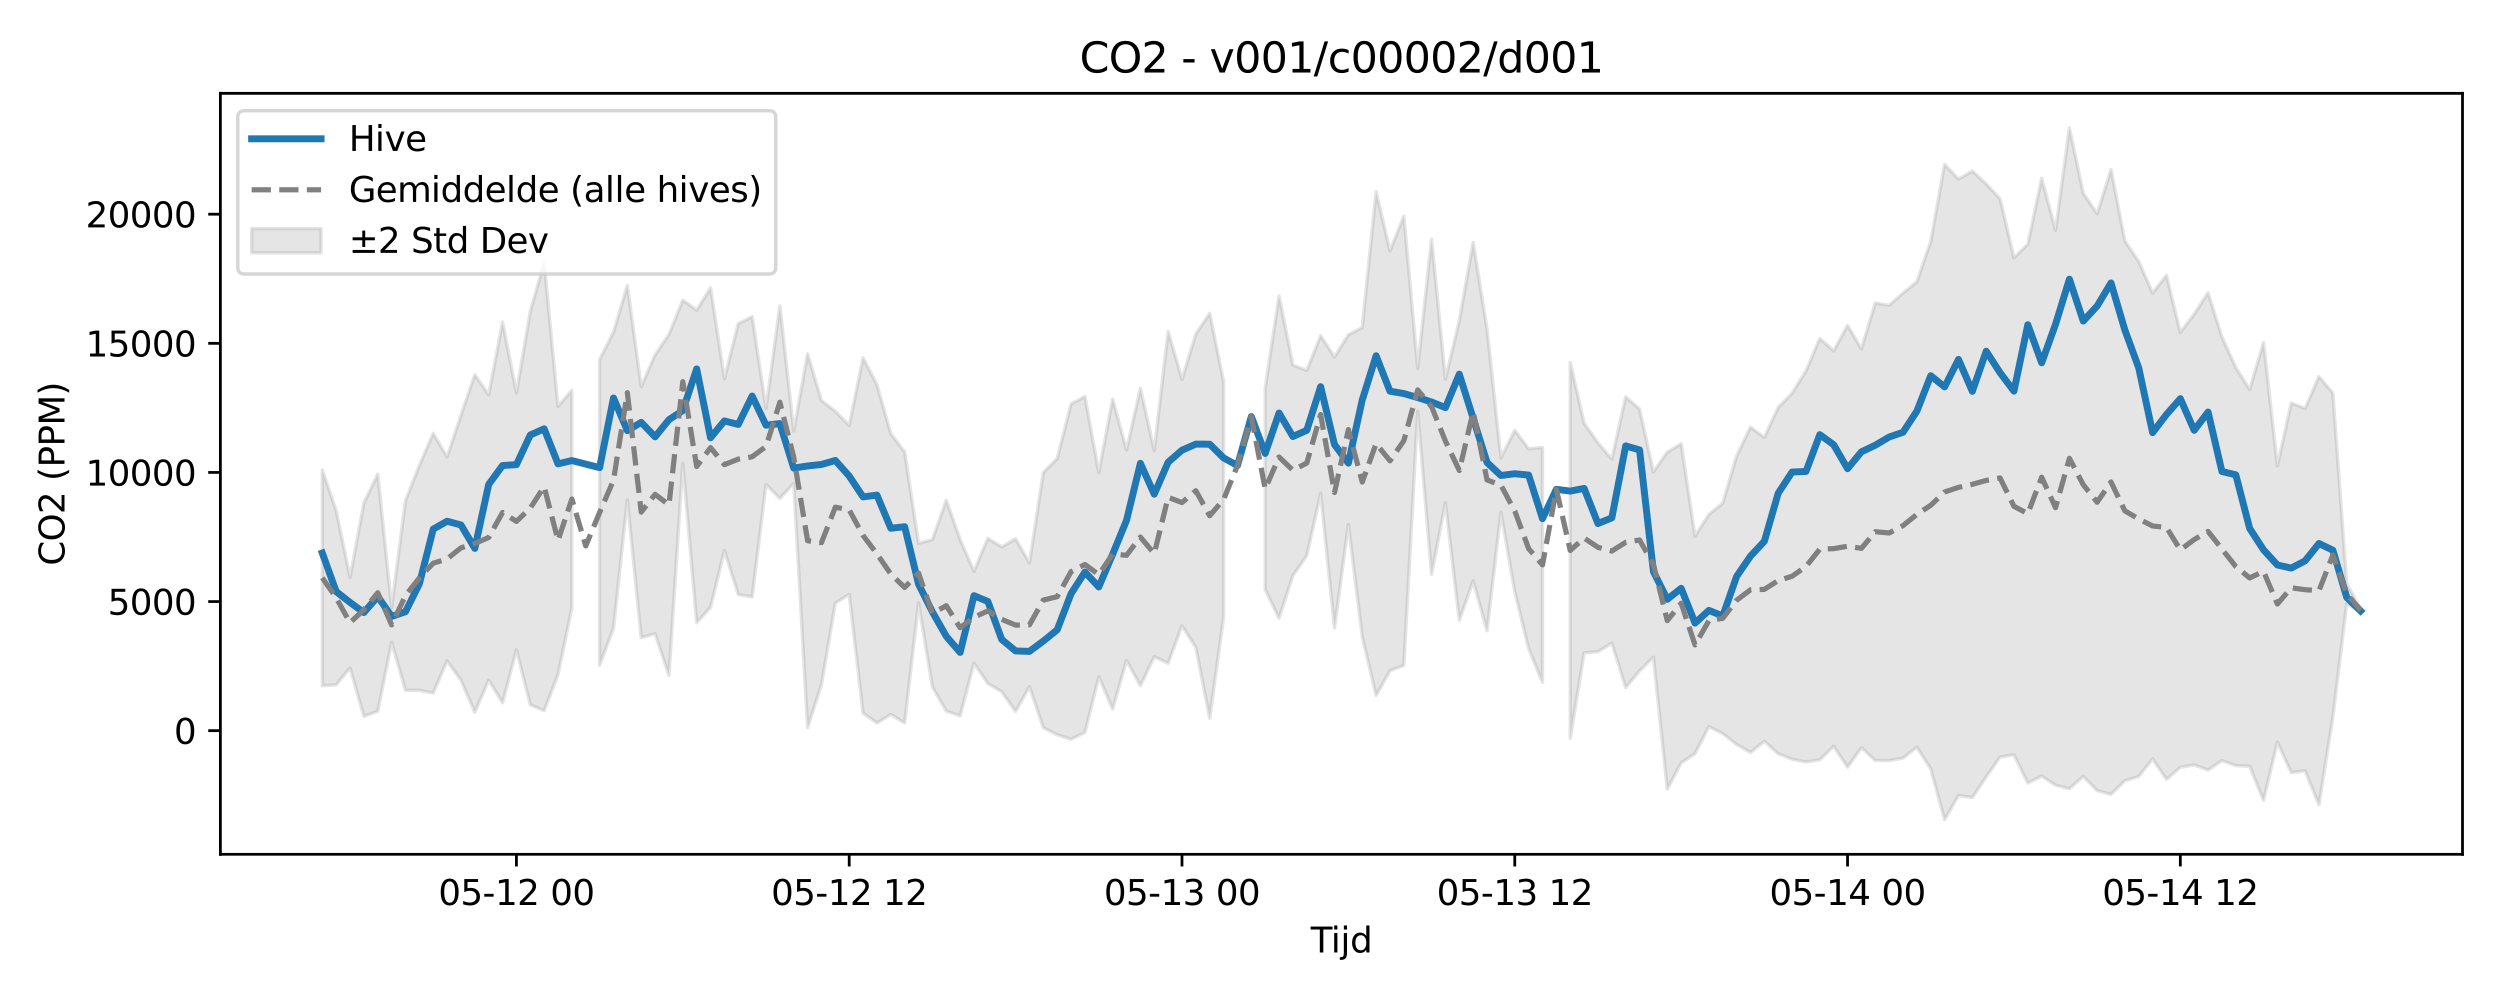 <?xml version="1.0" encoding="utf-8" standalone="no"?>
<!DOCTYPE svg PUBLIC "-//W3C//DTD SVG 1.1//EN"
  "http://www.w3.org/Graphics/SVG/1.1/DTD/svg11.dtd">
<svg xmlns:xlink="http://www.w3.org/1999/xlink" width="720pt" height="288pt" viewBox="0 0 720 288" xmlns="http://www.w3.org/2000/svg" version="1.1">
 <defs>
  <style type="text/css">*{stroke-linejoin: round; stroke-linecap: butt}</style>
 </defs>
 <g id="figure_1">
  <g id="patch_1">
   <path d="M 0 288 
L 720 288 
L 720 0 
L 0 0 
z
" style="fill: #ffffff"/>
  </g>
  <g id="axes_1">
   <g id="patch_2">
    <path d="M 63.47 246.04 
L 709.2 246.04 
L 709.2 26.88 
L 63.47 26.88 
z
" style="fill: #ffffff"/>
   </g>
   <g id="FillBetweenPolyCollection_1">
    <path d="M 92.821 135.331 
L 92.821 197.488 
L 96.815 197.239 
L 100.808 192.369 
L 104.802 206.307 
L 108.795 204.865 
L 112.788 184.966 
L 116.782 198.825 
L 120.775 198.812 
L 124.768 199.604 
L 128.762 190.355 
L 132.755 195.928 
L 136.749 205.163 
L 140.742 195.886 
L 144.735 202.408 
L 148.729 187.176 
L 152.722 202.953 
L 156.715 204.689 
L 160.709 194.249 
L 164.702 175.053 
L 164.702 112.385 
L 164.702 112.385 
L 160.709 117.046 
L 156.715 75.631 
L 152.722 89.705 
L 148.729 113.163 
L 144.735 92.765 
L 140.742 113.697 
L 136.749 107.913 
L 132.755 119.629 
L 128.762 131.598 
L 124.768 124.802 
L 120.775 134.067 
L 116.782 144.178 
L 112.788 174.982 
L 108.795 136.567 
L 104.802 144.871 
L 100.808 166.318 
L 96.815 147.085 
L 92.821 135.331 
z
" clip-path="url(#pf7d76047f3)" style="fill: #808080; fill-opacity: 0.2; stroke: #808080; stroke-opacity: 0.2"/>
    <path d="M 172.689 103.587 
L 172.689 191.597 
L 176.682 180.949 
L 180.676 143.983 
L 184.669 183.636 
L 188.663 182.509 
L 192.656 194.504 
L 196.649 133.408 
L 200.643 179.35 
L 204.636 174.935 
L 208.629 158.577 
L 212.623 171.244 
L 216.616 171.903 
L 220.61 139.53 
L 224.603 143.565 
L 228.596 139.207 
L 232.59 209.553 
L 236.583 197.178 
L 240.577 173.716 
L 244.57 171.153 
L 248.563 205.38 
L 252.557 208.232 
L 256.55 205.759 
L 260.543 208.24 
L 264.537 173.635 
L 268.53 197.842 
L 272.524 204.802 
L 276.517 206.156 
L 280.51 190.996 
L 284.504 196.858 
L 288.497 199.207 
L 292.491 204.896 
L 296.484 197.784 
L 300.477 209.589 
L 304.471 211.627 
L 308.464 212.917 
L 312.457 210.981 
L 316.451 194.869 
L 320.444 204.198 
L 324.438 190.209 
L 328.431 197.51 
L 332.424 189.126 
L 336.418 191.036 
L 340.411 180.204 
L 344.404 186.49 
L 348.398 206.837 
L 352.391 177.82 
L 352.391 109.927 
L 352.391 109.927 
L 348.398 90.245 
L 344.404 96.182 
L 340.411 109.248 
L 336.418 95.427 
L 332.424 129.789 
L 328.431 111.838 
L 324.438 129.656 
L 320.444 114.921 
L 316.451 136.124 
L 312.457 114.187 
L 308.464 116.368 
L 304.471 132.048 
L 300.477 136.055 
L 296.484 162.131 
L 292.491 155.163 
L 288.497 157.53 
L 284.504 155.027 
L 280.51 164.528 
L 276.517 155.414 
L 272.524 144.082 
L 268.53 155.44 
L 264.537 156.465 
L 260.543 130.161 
L 256.55 124.88 
L 252.557 110.797 
L 248.563 103.056 
L 244.57 122.542 
L 240.577 118.422 
L 236.583 115.365 
L 232.59 101.904 
L 228.596 124.103 
L 224.603 88.108 
L 220.61 117.656 
L 216.616 91.202 
L 212.623 93.223 
L 208.629 109.048 
L 204.636 82.902 
L 200.643 89.348 
L 196.649 86.447 
L 192.656 96.32 
L 188.663 102.223 
L 184.669 111.333 
L 180.676 82.209 
L 176.682 95.669 
L 172.689 103.587 
z
" clip-path="url(#pf7d76047f3)" style="fill: #808080; fill-opacity: 0.2; stroke: #808080; stroke-opacity: 0.2"/>
    <path d="M 364.371 111.864 
L 364.371 169.806 
L 368.365 178.027 
L 372.358 165.744 
L 376.352 160.019 
L 380.345 142.09 
L 384.338 180.859 
L 388.332 151.033 
L 392.325 183.332 
L 396.318 200.302 
L 400.312 193.161 
L 404.305 191.623 
L 408.299 118.525 
L 412.292 165.359 
L 416.285 144.841 
L 420.279 178.668 
L 424.272 167.303 
L 428.266 181.635 
L 432.259 147.537 
L 436.252 170.407 
L 440.246 186.733 
L 444.239 196.527 
L 444.239 128.851 
L 444.239 128.851 
L 440.246 129.265 
L 436.252 123.931 
L 432.259 131.878 
L 428.266 94.839 
L 424.272 69.819 
L 420.279 92.356 
L 416.285 109.223 
L 412.292 68.884 
L 408.299 106.072 
L 404.305 62.228 
L 400.312 72.271 
L 396.318 55.215 
L 392.325 94.325 
L 388.332 96.415 
L 384.338 102.827 
L 380.345 96.689 
L 376.352 106.677 
L 372.358 105.142 
L 368.365 85.199 
L 364.371 111.864 
z
" clip-path="url(#pf7d76047f3)" style="fill: #808080; fill-opacity: 0.2; stroke: #808080; stroke-opacity: 0.2"/>
    <path d="M 452.226 104.383 
L 452.226 212.656 
L 456.219 188.049 
L 460.213 187.685 
L 464.206 185.217 
L 468.199 198.044 
L 472.193 193.235 
L 476.186 189.282 
L 480.179 227.266 
L 484.173 219.684 
L 488.166 217.076 
L 492.16 209.292 
L 496.153 211.278 
L 500.146 214.384 
L 504.14 216.736 
L 508.133 213.487 
L 512.127 217.083 
L 516.12 218.66 
L 520.113 219.46 
L 524.107 218.814 
L 528.1 214.939 
L 532.093 220.939 
L 536.087 215.352 
L 540.08 219.013 
L 544.074 219.059 
L 548.067 218.35 
L 552.06 215.161 
L 556.054 221.475 
L 560.047 236.078 
L 564.041 229.133 
L 568.034 229.706 
L 572.027 223.742 
L 576.021 218.043 
L 580.014 217.397 
L 584.007 225.526 
L 588.001 223.517 
L 591.994 226.12 
L 595.988 227.158 
L 599.981 223.594 
L 603.974 227.686 
L 607.968 228.775 
L 611.961 224.861 
L 615.955 223.617 
L 619.948 218.585 
L 623.941 224.457 
L 627.935 220.991 
L 631.928 220.303 
L 635.921 221.78 
L 639.915 219.043 
L 643.908 220.49 
L 647.902 220.674 
L 651.895 230.491 
L 655.888 213.759 
L 659.882 222.508 
L 663.875 222.013 
L 667.868 231.767 
L 671.862 206.526 
L 675.855 173.919 
L 679.849 176.244 
L 679.849 175.298 
L 679.849 175.298 
L 675.855 168.127 
L 671.862 113.193 
L 667.868 108.443 
L 663.875 117.657 
L 659.882 116.056 
L 655.888 134.158 
L 651.895 98.627 
L 647.902 112.207 
L 643.908 105.838 
L 639.915 97.047 
L 635.921 84.327 
L 631.928 90.467 
L 627.935 95.756 
L 623.941 79.31 
L 619.948 84.386 
L 615.955 75.311 
L 611.961 69.4 
L 607.968 48.849 
L 603.974 61.588 
L 599.981 55.64 
L 595.988 36.842 
L 591.994 66.322 
L 588.001 51.34 
L 584.007 70.344 
L 580.014 74.234 
L 576.021 57.268 
L 572.027 52.98 
L 568.034 49.263 
L 564.041 51.594 
L 560.047 47.324 
L 556.054 69.548 
L 552.06 81.141 
L 548.067 84.409 
L 544.074 87.928 
L 540.08 87.264 
L 536.087 100.49 
L 532.093 93.708 
L 528.1 101.071 
L 524.107 97.478 
L 520.113 106.847 
L 516.12 113.264 
L 512.127 117.311 
L 508.133 125.979 
L 504.14 122.998 
L 500.146 131.345 
L 496.153 144.875 
L 492.16 148.188 
L 488.166 154.405 
L 484.173 127.802 
L 480.179 130.206 
L 476.186 135.933 
L 472.193 117.795 
L 468.199 114.318 
L 464.206 132.203 
L 460.213 127.566 
L 456.219 121.874 
L 452.226 104.383 
z
" clip-path="url(#pf7d76047f3)" style="fill: #808080; fill-opacity: 0.2; stroke: #808080; stroke-opacity: 0.2"/>
   </g>
   <g id="matplotlib.axis_1">
    <g id="xtick_1">
     <g id="line2d_1">
      <defs>
       <path id="m8036913f95" d="M 0 0 
L 0 3.5 
" style="stroke: #000000; stroke-width: 0.8"/>
      </defs>
      <g>
       <use xlink:href="#m8036913f95" x="148.729" y="246.04" style="stroke: #000000; stroke-width: 0.8"/>
      </g>
     </g>
     <g id="text_1">
      <!-- 05-12 00 -->
      <g transform="translate(126.248 260.638) scale(0.1 -0.1)">
       <defs>
        <path id="DejaVuSans-30" d="M 2034 4250 
Q 1547 4250 1301 3770 
Q 1056 3291 1056 2328 
Q 1056 1369 1301 889 
Q 1547 409 2034 409 
Q 2525 409 2770 889 
Q 3016 1369 3016 2328 
Q 3016 3291 2770 3770 
Q 2525 4250 2034 4250 
z
M 2034 4750 
Q 2819 4750 3233 4129 
Q 3647 3509 3647 2328 
Q 3647 1150 3233 529 
Q 2819 -91 2034 -91 
Q 1250 -91 836 529 
Q 422 1150 422 2328 
Q 422 3509 836 4129 
Q 1250 4750 2034 4750 
z
" transform="scale(0.016)"/>
        <path id="DejaVuSans-35" d="M 691 4666 
L 3169 4666 
L 3169 4134 
L 1269 4134 
L 1269 2991 
Q 1406 3038 1543 3061 
Q 1681 3084 1819 3084 
Q 2600 3084 3056 2656 
Q 3513 2228 3513 1497 
Q 3513 744 3044 326 
Q 2575 -91 1722 -91 
Q 1428 -91 1123 -41 
Q 819 9 494 109 
L 494 744 
Q 775 591 1075 516 
Q 1375 441 1709 441 
Q 2250 441 2565 725 
Q 2881 1009 2881 1497 
Q 2881 1984 2565 2268 
Q 2250 2553 1709 2553 
Q 1456 2553 1204 2497 
Q 953 2441 691 2322 
L 691 4666 
z
" transform="scale(0.016)"/>
        <path id="DejaVuSans-2d" d="M 313 2009 
L 1997 2009 
L 1997 1497 
L 313 1497 
L 313 2009 
z
" transform="scale(0.016)"/>
        <path id="DejaVuSans-31" d="M 794 531 
L 1825 531 
L 1825 4091 
L 703 3866 
L 703 4441 
L 1819 4666 
L 2450 4666 
L 2450 531 
L 3481 531 
L 3481 0 
L 794 0 
L 794 531 
z
" transform="scale(0.016)"/>
        <path id="DejaVuSans-32" d="M 1228 531 
L 3431 531 
L 3431 0 
L 469 0 
L 469 531 
Q 828 903 1448 1529 
Q 2069 2156 2228 2338 
Q 2531 2678 2651 2914 
Q 2772 3150 2772 3378 
Q 2772 3750 2511 3984 
Q 2250 4219 1831 4219 
Q 1534 4219 1204 4116 
Q 875 4013 500 3803 
L 500 4441 
Q 881 4594 1212 4672 
Q 1544 4750 1819 4750 
Q 2544 4750 2975 4387 
Q 3406 4025 3406 3419 
Q 3406 3131 3298 2873 
Q 3191 2616 2906 2266 
Q 2828 2175 2409 1742 
Q 1991 1309 1228 531 
z
" transform="scale(0.016)"/>
        <path id="DejaVuSans-20" transform="scale(0.016)"/>
       </defs>
       <use xlink:href="#DejaVuSans-30"/>
       <use xlink:href="#DejaVuSans-35" transform="translate(63.623 0)"/>
       <use xlink:href="#DejaVuSans-2d" transform="translate(127.246 0)"/>
       <use xlink:href="#DejaVuSans-31" transform="translate(163.33 0)"/>
       <use xlink:href="#DejaVuSans-32" transform="translate(226.953 0)"/>
       <use xlink:href="#DejaVuSans-20" transform="translate(290.576 0)"/>
       <use xlink:href="#DejaVuSans-30" transform="translate(322.363 0)"/>
       <use xlink:href="#DejaVuSans-30" transform="translate(385.986 0)"/>
      </g>
     </g>
    </g>
    <g id="xtick_2">
     <g id="line2d_2">
      <g>
       <use xlink:href="#m8036913f95" x="244.57" y="246.04" style="stroke: #000000; stroke-width: 0.8"/>
      </g>
     </g>
     <g id="text_2">
      <!-- 05-12 12 -->
      <g transform="translate(222.089 260.638) scale(0.1 -0.1)">
       <use xlink:href="#DejaVuSans-30"/>
       <use xlink:href="#DejaVuSans-35" transform="translate(63.623 0)"/>
       <use xlink:href="#DejaVuSans-2d" transform="translate(127.246 0)"/>
       <use xlink:href="#DejaVuSans-31" transform="translate(163.33 0)"/>
       <use xlink:href="#DejaVuSans-32" transform="translate(226.953 0)"/>
       <use xlink:href="#DejaVuSans-20" transform="translate(290.576 0)"/>
       <use xlink:href="#DejaVuSans-31" transform="translate(322.363 0)"/>
       <use xlink:href="#DejaVuSans-32" transform="translate(385.986 0)"/>
      </g>
     </g>
    </g>
    <g id="xtick_3">
     <g id="line2d_3">
      <g>
       <use xlink:href="#m8036913f95" x="340.411" y="246.04" style="stroke: #000000; stroke-width: 0.8"/>
      </g>
     </g>
     <g id="text_3">
      <!-- 05-13 00 -->
      <g transform="translate(317.931 260.638) scale(0.1 -0.1)">
       <defs>
        <path id="DejaVuSans-33" d="M 2597 2516 
Q 3050 2419 3304 2112 
Q 3559 1806 3559 1356 
Q 3559 666 3084 287 
Q 2609 -91 1734 -91 
Q 1441 -91 1130 -33 
Q 819 25 488 141 
L 488 750 
Q 750 597 1062 519 
Q 1375 441 1716 441 
Q 2309 441 2620 675 
Q 2931 909 2931 1356 
Q 2931 1769 2642 2001 
Q 2353 2234 1838 2234 
L 1294 2234 
L 1294 2753 
L 1863 2753 
Q 2328 2753 2575 2939 
Q 2822 3125 2822 3475 
Q 2822 3834 2567 4026 
Q 2313 4219 1838 4219 
Q 1578 4219 1281 4162 
Q 984 4106 628 3988 
L 628 4550 
Q 988 4650 1302 4700 
Q 1616 4750 1894 4750 
Q 2613 4750 3031 4423 
Q 3450 4097 3450 3541 
Q 3450 3153 3228 2886 
Q 3006 2619 2597 2516 
z
" transform="scale(0.016)"/>
       </defs>
       <use xlink:href="#DejaVuSans-30"/>
       <use xlink:href="#DejaVuSans-35" transform="translate(63.623 0)"/>
       <use xlink:href="#DejaVuSans-2d" transform="translate(127.246 0)"/>
       <use xlink:href="#DejaVuSans-31" transform="translate(163.33 0)"/>
       <use xlink:href="#DejaVuSans-33" transform="translate(226.953 0)"/>
       <use xlink:href="#DejaVuSans-20" transform="translate(290.576 0)"/>
       <use xlink:href="#DejaVuSans-30" transform="translate(322.363 0)"/>
       <use xlink:href="#DejaVuSans-30" transform="translate(385.986 0)"/>
      </g>
     </g>
    </g>
    <g id="xtick_4">
     <g id="line2d_4">
      <g>
       <use xlink:href="#m8036913f95" x="436.252" y="246.04" style="stroke: #000000; stroke-width: 0.8"/>
      </g>
     </g>
     <g id="text_4">
      <!-- 05-13 12 -->
      <g transform="translate(413.772 260.638) scale(0.1 -0.1)">
       <use xlink:href="#DejaVuSans-30"/>
       <use xlink:href="#DejaVuSans-35" transform="translate(63.623 0)"/>
       <use xlink:href="#DejaVuSans-2d" transform="translate(127.246 0)"/>
       <use xlink:href="#DejaVuSans-31" transform="translate(163.33 0)"/>
       <use xlink:href="#DejaVuSans-33" transform="translate(226.953 0)"/>
       <use xlink:href="#DejaVuSans-20" transform="translate(290.576 0)"/>
       <use xlink:href="#DejaVuSans-31" transform="translate(322.363 0)"/>
       <use xlink:href="#DejaVuSans-32" transform="translate(385.986 0)"/>
      </g>
     </g>
    </g>
    <g id="xtick_5">
     <g id="line2d_5">
      <g>
       <use xlink:href="#m8036913f95" x="532.093" y="246.04" style="stroke: #000000; stroke-width: 0.8"/>
      </g>
     </g>
     <g id="text_5">
      <!-- 05-14 00 -->
      <g transform="translate(509.613 260.638) scale(0.1 -0.1)">
       <defs>
        <path id="DejaVuSans-34" d="M 2419 4116 
L 825 1625 
L 2419 1625 
L 2419 4116 
z
M 2253 4666 
L 3047 4666 
L 3047 1625 
L 3713 1625 
L 3713 1100 
L 3047 1100 
L 3047 0 
L 2419 0 
L 2419 1100 
L 313 1100 
L 313 1709 
L 2253 4666 
z
" transform="scale(0.016)"/>
       </defs>
       <use xlink:href="#DejaVuSans-30"/>
       <use xlink:href="#DejaVuSans-35" transform="translate(63.623 0)"/>
       <use xlink:href="#DejaVuSans-2d" transform="translate(127.246 0)"/>
       <use xlink:href="#DejaVuSans-31" transform="translate(163.33 0)"/>
       <use xlink:href="#DejaVuSans-34" transform="translate(226.953 0)"/>
       <use xlink:href="#DejaVuSans-20" transform="translate(290.576 0)"/>
       <use xlink:href="#DejaVuSans-30" transform="translate(322.363 0)"/>
       <use xlink:href="#DejaVuSans-30" transform="translate(385.986 0)"/>
      </g>
     </g>
    </g>
    <g id="xtick_6">
     <g id="line2d_6">
      <g>
       <use xlink:href="#m8036913f95" x="627.935" y="246.04" style="stroke: #000000; stroke-width: 0.8"/>
      </g>
     </g>
     <g id="text_6">
      <!-- 05-14 12 -->
      <g transform="translate(605.454 260.638) scale(0.1 -0.1)">
       <use xlink:href="#DejaVuSans-30"/>
       <use xlink:href="#DejaVuSans-35" transform="translate(63.623 0)"/>
       <use xlink:href="#DejaVuSans-2d" transform="translate(127.246 0)"/>
       <use xlink:href="#DejaVuSans-31" transform="translate(163.33 0)"/>
       <use xlink:href="#DejaVuSans-34" transform="translate(226.953 0)"/>
       <use xlink:href="#DejaVuSans-20" transform="translate(290.576 0)"/>
       <use xlink:href="#DejaVuSans-31" transform="translate(322.363 0)"/>
       <use xlink:href="#DejaVuSans-32" transform="translate(385.986 0)"/>
      </g>
     </g>
    </g>
    <g id="text_7">
     <!-- Tijd -->
     <g transform="translate(377.485 274.317) scale(0.1 -0.1)">
      <defs>
       <path id="DejaVuSans-54" d="M -19 4666 
L 3928 4666 
L 3928 4134 
L 2272 4134 
L 2272 0 
L 1638 0 
L 1638 4134 
L -19 4134 
L -19 4666 
z
" transform="scale(0.016)"/>
       <path id="DejaVuSans-69" d="M 603 3500 
L 1178 3500 
L 1178 0 
L 603 0 
L 603 3500 
z
M 603 4863 
L 1178 4863 
L 1178 4134 
L 603 4134 
L 603 4863 
z
" transform="scale(0.016)"/>
       <path id="DejaVuSans-6a" d="M 603 3500 
L 1178 3500 
L 1178 -63 
Q 1178 -731 923 -1031 
Q 669 -1331 103 -1331 
L -116 -1331 
L -116 -844 
L 38 -844 
Q 366 -844 484 -692 
Q 603 -541 603 -63 
L 603 3500 
z
M 603 4863 
L 1178 4863 
L 1178 4134 
L 603 4134 
L 603 4863 
z
" transform="scale(0.016)"/>
       <path id="DejaVuSans-64" d="M 2906 2969 
L 2906 4863 
L 3481 4863 
L 3481 0 
L 2906 0 
L 2906 525 
Q 2725 213 2448 61 
Q 2172 -91 1784 -91 
Q 1150 -91 751 415 
Q 353 922 353 1747 
Q 353 2572 751 3078 
Q 1150 3584 1784 3584 
Q 2172 3584 2448 3432 
Q 2725 3281 2906 2969 
z
M 947 1747 
Q 947 1113 1208 752 
Q 1469 391 1925 391 
Q 2381 391 2643 752 
Q 2906 1113 2906 1747 
Q 2906 2381 2643 2742 
Q 2381 3103 1925 3103 
Q 1469 3103 1208 2742 
Q 947 2381 947 1747 
z
" transform="scale(0.016)"/>
      </defs>
      <use xlink:href="#DejaVuSans-54"/>
      <use xlink:href="#DejaVuSans-69" transform="translate(57.959 0)"/>
      <use xlink:href="#DejaVuSans-6a" transform="translate(85.742 0)"/>
      <use xlink:href="#DejaVuSans-64" transform="translate(113.525 0)"/>
     </g>
    </g>
   </g>
   <g id="matplotlib.axis_2">
    <g id="ytick_1">
     <g id="line2d_7">
      <defs>
       <path id="m202a5104a7" d="M 0 0 
L -3.5 0 
" style="stroke: #000000; stroke-width: 0.8"/>
      </defs>
      <g>
       <use xlink:href="#m202a5104a7" x="63.47" y="210.438" style="stroke: #000000; stroke-width: 0.8"/>
      </g>
     </g>
     <g id="text_8">
      <!-- 0 -->
      <g transform="translate(50.108 214.237) scale(0.1 -0.1)">
       <use xlink:href="#DejaVuSans-30"/>
      </g>
     </g>
    </g>
    <g id="ytick_2">
     <g id="line2d_8">
      <g>
       <use xlink:href="#m202a5104a7" x="63.47" y="173.25" style="stroke: #000000; stroke-width: 0.8"/>
      </g>
     </g>
     <g id="text_9">
      <!-- 5000 -->
      <g transform="translate(31.02 177.049) scale(0.1 -0.1)">
       <use xlink:href="#DejaVuSans-35"/>
       <use xlink:href="#DejaVuSans-30" transform="translate(63.623 0)"/>
       <use xlink:href="#DejaVuSans-30" transform="translate(127.246 0)"/>
       <use xlink:href="#DejaVuSans-30" transform="translate(190.869 0)"/>
      </g>
     </g>
    </g>
    <g id="ytick_3">
     <g id="line2d_9">
      <g>
       <use xlink:href="#m202a5104a7" x="63.47" y="136.062" style="stroke: #000000; stroke-width: 0.8"/>
      </g>
     </g>
     <g id="text_10">
      <!-- 10000 -->
      <g transform="translate(24.657 139.861) scale(0.1 -0.1)">
       <use xlink:href="#DejaVuSans-31"/>
       <use xlink:href="#DejaVuSans-30" transform="translate(63.623 0)"/>
       <use xlink:href="#DejaVuSans-30" transform="translate(127.246 0)"/>
       <use xlink:href="#DejaVuSans-30" transform="translate(190.869 0)"/>
       <use xlink:href="#DejaVuSans-30" transform="translate(254.492 0)"/>
      </g>
     </g>
    </g>
    <g id="ytick_4">
     <g id="line2d_10">
      <g>
       <use xlink:href="#m202a5104a7" x="63.47" y="98.874" style="stroke: #000000; stroke-width: 0.8"/>
      </g>
     </g>
     <g id="text_11">
      <!-- 15000 -->
      <g transform="translate(24.657 102.673) scale(0.1 -0.1)">
       <use xlink:href="#DejaVuSans-31"/>
       <use xlink:href="#DejaVuSans-35" transform="translate(63.623 0)"/>
       <use xlink:href="#DejaVuSans-30" transform="translate(127.246 0)"/>
       <use xlink:href="#DejaVuSans-30" transform="translate(190.869 0)"/>
       <use xlink:href="#DejaVuSans-30" transform="translate(254.492 0)"/>
      </g>
     </g>
    </g>
    <g id="ytick_5">
     <g id="line2d_11">
      <g>
       <use xlink:href="#m202a5104a7" x="63.47" y="61.686" style="stroke: #000000; stroke-width: 0.8"/>
      </g>
     </g>
     <g id="text_12">
      <!-- 20000 -->
      <g transform="translate(24.657 65.485) scale(0.1 -0.1)">
       <use xlink:href="#DejaVuSans-32"/>
       <use xlink:href="#DejaVuSans-30" transform="translate(63.623 0)"/>
       <use xlink:href="#DejaVuSans-30" transform="translate(127.246 0)"/>
       <use xlink:href="#DejaVuSans-30" transform="translate(190.869 0)"/>
       <use xlink:href="#DejaVuSans-30" transform="translate(254.492 0)"/>
      </g>
     </g>
    </g>
    <g id="text_13">
     <!-- CO2 (PPM) -->
     <g transform="translate(18.578 162.903) rotate(-90) scale(0.1 -0.1)">
      <defs>
       <path id="DejaVuSans-43" d="M 4122 4306 
L 4122 3641 
Q 3803 3938 3442 4084 
Q 3081 4231 2675 4231 
Q 1875 4231 1450 3742 
Q 1025 3253 1025 2328 
Q 1025 1406 1450 917 
Q 1875 428 2675 428 
Q 3081 428 3442 575 
Q 3803 722 4122 1019 
L 4122 359 
Q 3791 134 3420 21 
Q 3050 -91 2638 -91 
Q 1578 -91 968 557 
Q 359 1206 359 2328 
Q 359 3453 968 4101 
Q 1578 4750 2638 4750 
Q 3056 4750 3426 4639 
Q 3797 4528 4122 4306 
z
" transform="scale(0.016)"/>
       <path id="DejaVuSans-4f" d="M 2522 4238 
Q 1834 4238 1429 3725 
Q 1025 3213 1025 2328 
Q 1025 1447 1429 934 
Q 1834 422 2522 422 
Q 3209 422 3611 934 
Q 4013 1447 4013 2328 
Q 4013 3213 3611 3725 
Q 3209 4238 2522 4238 
z
M 2522 4750 
Q 3503 4750 4090 4092 
Q 4678 3434 4678 2328 
Q 4678 1225 4090 567 
Q 3503 -91 2522 -91 
Q 1538 -91 948 565 
Q 359 1222 359 2328 
Q 359 3434 948 4092 
Q 1538 4750 2522 4750 
z
" transform="scale(0.016)"/>
       <path id="DejaVuSans-28" d="M 1984 4856 
Q 1566 4138 1362 3434 
Q 1159 2731 1159 2009 
Q 1159 1288 1364 580 
Q 1569 -128 1984 -844 
L 1484 -844 
Q 1016 -109 783 600 
Q 550 1309 550 2009 
Q 550 2706 781 3412 
Q 1013 4119 1484 4856 
L 1984 4856 
z
" transform="scale(0.016)"/>
       <path id="DejaVuSans-50" d="M 1259 4147 
L 1259 2394 
L 2053 2394 
Q 2494 2394 2734 2622 
Q 2975 2850 2975 3272 
Q 2975 3691 2734 3919 
Q 2494 4147 2053 4147 
L 1259 4147 
z
M 628 4666 
L 2053 4666 
Q 2838 4666 3239 4311 
Q 3641 3956 3641 3272 
Q 3641 2581 3239 2228 
Q 2838 1875 2053 1875 
L 1259 1875 
L 1259 0 
L 628 0 
L 628 4666 
z
" transform="scale(0.016)"/>
       <path id="DejaVuSans-4d" d="M 628 4666 
L 1569 4666 
L 2759 1491 
L 3956 4666 
L 4897 4666 
L 4897 0 
L 4281 0 
L 4281 4097 
L 3078 897 
L 2444 897 
L 1241 4097 
L 1241 0 
L 628 0 
L 628 4666 
z
" transform="scale(0.016)"/>
       <path id="DejaVuSans-29" d="M 513 4856 
L 1013 4856 
Q 1481 4119 1714 3412 
Q 1947 2706 1947 2009 
Q 1947 1309 1714 600 
Q 1481 -109 1013 -844 
L 513 -844 
Q 928 -128 1133 580 
Q 1338 1288 1338 2009 
Q 1338 2731 1133 3434 
Q 928 4138 513 4856 
z
" transform="scale(0.016)"/>
      </defs>
      <use xlink:href="#DejaVuSans-43"/>
      <use xlink:href="#DejaVuSans-4f" transform="translate(69.824 0)"/>
      <use xlink:href="#DejaVuSans-32" transform="translate(148.535 0)"/>
      <use xlink:href="#DejaVuSans-20" transform="translate(212.158 0)"/>
      <use xlink:href="#DejaVuSans-28" transform="translate(243.945 0)"/>
      <use xlink:href="#DejaVuSans-50" transform="translate(282.959 0)"/>
      <use xlink:href="#DejaVuSans-50" transform="translate(343.262 0)"/>
      <use xlink:href="#DejaVuSans-4d" transform="translate(403.564 0)"/>
      <use xlink:href="#DejaVuSans-29" transform="translate(489.844 0)"/>
     </g>
    </g>
   </g>
   <g id="line2d_12">
    <path d="M 92.821 159.274 
L 96.815 170.361 
L 100.808 173.5 
L 104.802 176.408 
L 108.795 171.797 
L 112.788 177.536 
L 116.782 176.18 
L 120.775 168.152 
L 124.768 152.387 
L 128.762 150.119 
L 132.755 151.19 
L 136.749 157.936 
L 140.742 139.508 
L 144.735 134.068 
L 148.729 133.813 
L 152.722 125.275 
L 156.715 123.497 
L 160.709 133.595 
L 164.702 132.64 
L 172.689 134.682 
L 176.682 114.619 
L 180.676 124.017 
L 184.669 121.638 
L 188.663 125.808 
L 192.656 120.878 
L 196.649 118.229 
L 200.643 106.252 
L 204.636 126.076 
L 208.629 121.227 
L 212.623 122.239 
L 216.616 114.061 
L 220.61 122.458 
L 224.603 121.997 
L 228.596 134.81 
L 232.59 134.192 
L 236.583 133.764 
L 240.577 132.614 
L 244.57 137.103 
L 248.563 143.109 
L 252.557 142.592 
L 256.55 152.134 
L 260.543 151.701 
L 264.537 168.229 
L 268.53 176.228 
L 272.524 183.253 
L 276.517 187.894 
L 280.51 171.558 
L 284.504 173.225 
L 288.497 184.163 
L 292.491 187.468 
L 296.484 187.597 
L 300.477 184.627 
L 304.471 181.386 
L 308.464 170.989 
L 312.457 164.753 
L 316.451 169.038 
L 320.444 159.624 
L 324.438 149.868 
L 328.431 133.436 
L 332.424 142.319 
L 336.418 133.126 
L 340.411 129.653 
L 344.404 127.9 
L 348.398 127.93 
L 352.391 131.872 
L 356.385 134.068 
L 360.378 119.977 
L 364.371 130.593 
L 368.365 118.955 
L 372.358 125.727 
L 376.352 123.919 
L 380.345 111.364 
L 384.338 128.049 
L 388.332 133.379 
L 392.325 115.192 
L 396.318 102.459 
L 400.312 112.661 
L 404.305 113.347 
L 408.299 114.5 
L 412.292 115.774 
L 416.285 117.398 
L 420.279 107.757 
L 428.266 133.196 
L 432.259 136.939 
L 436.252 136.439 
L 440.246 136.82 
L 444.239 149.377 
L 448.232 140.921 
L 452.226 141.432 
L 456.219 140.666 
L 460.213 150.781 
L 464.206 149.137 
L 468.199 128.423 
L 472.193 129.58 
L 476.186 164.607 
L 480.179 172.595 
L 484.173 169.438 
L 488.166 179.45 
L 492.16 175.788 
L 496.153 177.407 
L 500.146 166.008 
L 504.14 160.174 
L 508.133 155.888 
L 512.127 142.039 
L 516.12 135.945 
L 520.113 135.784 
L 524.107 125.178 
L 528.1 128.091 
L 532.093 134.976 
L 536.087 130.122 
L 540.08 128.225 
L 544.074 125.86 
L 548.067 124.489 
L 552.06 118.405 
L 556.054 108.215 
L 560.047 111.425 
L 564.041 103.515 
L 568.034 112.705 
L 572.027 101.152 
L 576.021 107.343 
L 580.014 112.643 
L 584.007 93.514 
L 588.001 104.487 
L 591.994 93.403 
L 595.988 80.406 
L 599.981 92.458 
L 603.974 88.126 
L 607.968 81.485 
L 611.961 95.043 
L 615.955 105.954 
L 619.948 124.604 
L 623.941 119.367 
L 627.935 114.813 
L 631.928 123.924 
L 635.921 118.669 
L 639.915 135.789 
L 643.908 136.744 
L 647.902 152.172 
L 651.895 158.348 
L 655.888 162.716 
L 659.882 163.608 
L 663.875 161.509 
L 667.868 156.523 
L 671.862 158.461 
L 675.855 172.047 
L 679.849 175.938 
L 679.849 175.938 
" clip-path="url(#pf7d76047f3)" style="fill: none; stroke: #1f77b4; stroke-width: 2; stroke-linecap: square"/>
   </g>
   <g id="line2d_13">
    <path d="M 92.821 166.41 
L 96.815 172.162 
L 100.808 179.344 
L 104.802 175.589 
L 108.795 170.716 
L 112.788 179.974 
L 116.782 171.501 
L 120.775 166.44 
L 124.768 162.203 
L 128.762 160.976 
L 132.755 157.779 
L 136.749 156.538 
L 140.742 154.791 
L 144.735 147.587 
L 148.729 150.17 
L 152.722 146.329 
L 156.715 140.16 
L 160.709 155.647 
L 164.702 143.719 
L 168.696 157.222 
L 172.689 147.592 
L 176.682 138.309 
L 180.676 113.096 
L 184.669 147.484 
L 188.663 142.366 
L 192.656 145.412 
L 196.649 109.927 
L 200.643 134.349 
L 204.636 128.919 
L 208.629 133.813 
L 212.623 132.233 
L 216.616 131.553 
L 220.61 128.593 
L 224.603 115.836 
L 228.596 131.655 
L 232.59 155.729 
L 236.583 156.272 
L 240.577 146.069 
L 244.57 146.847 
L 248.563 154.218 
L 252.557 159.515 
L 256.55 165.319 
L 260.543 169.2 
L 264.537 165.05 
L 268.53 176.641 
L 272.524 174.442 
L 276.517 180.785 
L 280.51 177.762 
L 284.504 175.942 
L 288.497 178.369 
L 292.491 180.029 
L 296.484 179.958 
L 300.477 172.822 
L 304.471 171.837 
L 308.464 164.643 
L 312.457 162.584 
L 316.451 165.497 
L 320.444 159.56 
L 324.438 159.933 
L 328.431 154.674 
L 332.424 159.458 
L 336.418 143.232 
L 340.411 144.726 
L 344.404 141.336 
L 348.398 148.541 
L 352.391 143.874 
L 356.385 134.068 
L 360.378 119.977 
L 364.371 140.835 
L 368.365 131.613 
L 372.358 135.443 
L 376.352 133.348 
L 380.345 119.39 
L 384.338 141.843 
L 388.332 123.724 
L 392.325 138.829 
L 396.318 127.759 
L 400.312 132.716 
L 404.305 126.926 
L 408.299 112.299 
L 412.292 117.122 
L 416.285 127.032 
L 420.279 135.512 
L 424.272 118.561 
L 428.266 138.237 
L 432.259 139.707 
L 436.252 147.169 
L 440.246 157.999 
L 444.239 162.689 
L 448.232 140.921 
L 452.226 158.52 
L 456.219 154.961 
L 460.213 157.626 
L 464.206 158.71 
L 468.199 156.181 
L 472.193 155.515 
L 476.186 162.607 
L 480.179 178.736 
L 484.173 173.743 
L 488.166 185.74 
L 492.16 178.74 
L 496.153 178.077 
L 500.146 172.865 
L 504.14 169.867 
L 508.133 169.733 
L 512.127 167.197 
L 516.12 165.962 
L 520.113 163.154 
L 524.107 158.146 
L 528.1 158.005 
L 532.093 157.324 
L 536.087 157.921 
L 540.08 153.138 
L 544.074 153.493 
L 548.067 151.379 
L 552.06 148.151 
L 556.054 145.512 
L 560.047 141.701 
L 564.041 140.364 
L 568.034 139.485 
L 572.027 138.361 
L 576.021 137.655 
L 580.014 145.815 
L 584.007 147.935 
L 588.001 137.429 
L 591.994 146.221 
L 595.988 132 
L 599.981 139.617 
L 603.974 144.637 
L 607.968 138.812 
L 611.961 147.131 
L 615.955 149.464 
L 619.948 151.486 
L 623.941 151.884 
L 627.935 158.373 
L 631.928 155.385 
L 635.921 153.054 
L 643.908 163.164 
L 647.902 166.44 
L 651.895 164.559 
L 655.888 173.958 
L 659.882 169.282 
L 663.875 169.835 
L 667.868 170.105 
L 671.862 159.86 
L 675.855 171.023 
L 679.849 175.771 
L 679.849 175.771 
" clip-path="url(#pf7d76047f3)" style="fill: none; stroke-dasharray: 5.55,2.4; stroke-dashoffset: 0; stroke: #808080; stroke-width: 1.5"/>
   </g>
   <g id="patch_3">
    <path d="M 63.47 246.04 
L 63.47 26.88 
" style="fill: none; stroke: #000000; stroke-width: 0.8; stroke-linejoin: miter; stroke-linecap: square"/>
   </g>
   <g id="patch_4">
    <path d="M 709.2 246.04 
L 709.2 26.88 
" style="fill: none; stroke: #000000; stroke-width: 0.8; stroke-linejoin: miter; stroke-linecap: square"/>
   </g>
   <g id="patch_5">
    <path d="M 63.47 246.04 
L 709.2 246.04 
" style="fill: none; stroke: #000000; stroke-width: 0.8; stroke-linejoin: miter; stroke-linecap: square"/>
   </g>
   <g id="patch_6">
    <path d="M 63.47 26.88 
L 709.2 26.88 
" style="fill: none; stroke: #000000; stroke-width: 0.8; stroke-linejoin: miter; stroke-linecap: square"/>
   </g>
   <g id="text_14">
    <!-- CO2 - v001/c00002/d001 -->
    <g transform="translate(310.932 20.88) scale(0.12 -0.12)">
     <defs>
      <path id="DejaVuSans-76" d="M 191 3500 
L 800 3500 
L 1894 563 
L 2988 3500 
L 3597 3500 
L 2284 0 
L 1503 0 
L 191 3500 
z
" transform="scale(0.016)"/>
      <path id="DejaVuSans-2f" d="M 1625 4666 
L 2156 4666 
L 531 -594 
L 0 -594 
L 1625 4666 
z
" transform="scale(0.016)"/>
      <path id="DejaVuSans-63" d="M 3122 3366 
L 3122 2828 
Q 2878 2963 2633 3030 
Q 2388 3097 2138 3097 
Q 1578 3097 1268 2742 
Q 959 2388 959 1747 
Q 959 1106 1268 751 
Q 1578 397 2138 397 
Q 2388 397 2633 464 
Q 2878 531 3122 666 
L 3122 134 
Q 2881 22 2623 -34 
Q 2366 -91 2075 -91 
Q 1284 -91 818 406 
Q 353 903 353 1747 
Q 353 2603 823 3093 
Q 1294 3584 2113 3584 
Q 2378 3584 2631 3529 
Q 2884 3475 3122 3366 
z
" transform="scale(0.016)"/>
     </defs>
     <use xlink:href="#DejaVuSans-43"/>
     <use xlink:href="#DejaVuSans-4f" transform="translate(69.824 0)"/>
     <use xlink:href="#DejaVuSans-32" transform="translate(148.535 0)"/>
     <use xlink:href="#DejaVuSans-20" transform="translate(212.158 0)"/>
     <use xlink:href="#DejaVuSans-2d" transform="translate(243.945 0)"/>
     <use xlink:href="#DejaVuSans-20" transform="translate(280.029 0)"/>
     <use xlink:href="#DejaVuSans-76" transform="translate(311.816 0)"/>
     <use xlink:href="#DejaVuSans-30" transform="translate(370.996 0)"/>
     <use xlink:href="#DejaVuSans-30" transform="translate(434.619 0)"/>
     <use xlink:href="#DejaVuSans-31" transform="translate(498.242 0)"/>
     <use xlink:href="#DejaVuSans-2f" transform="translate(561.865 0)"/>
     <use xlink:href="#DejaVuSans-63" transform="translate(595.557 0)"/>
     <use xlink:href="#DejaVuSans-30" transform="translate(650.537 0)"/>
     <use xlink:href="#DejaVuSans-30" transform="translate(714.16 0)"/>
     <use xlink:href="#DejaVuSans-30" transform="translate(777.783 0)"/>
     <use xlink:href="#DejaVuSans-30" transform="translate(841.406 0)"/>
     <use xlink:href="#DejaVuSans-32" transform="translate(905.029 0)"/>
     <use xlink:href="#DejaVuSans-2f" transform="translate(968.652 0)"/>
     <use xlink:href="#DejaVuSans-64" transform="translate(1002.344 0)"/>
     <use xlink:href="#DejaVuSans-30" transform="translate(1065.82 0)"/>
     <use xlink:href="#DejaVuSans-30" transform="translate(1129.443 0)"/>
     <use xlink:href="#DejaVuSans-31" transform="translate(1193.066 0)"/>
    </g>
   </g>
   <g id="legend_1">
    <g id="patch_7">
     <path d="M 70.47 78.914 
L 221.414 78.914 
Q 223.414 78.914 223.414 76.914 
L 223.414 33.88 
Q 223.414 31.88 221.414 31.88 
L 70.47 31.88 
Q 68.47 31.88 68.47 33.88 
L 68.47 76.914 
Q 68.47 78.914 70.47 78.914 
z
" style="fill: #ffffff; opacity: 0.8; stroke: #cccccc; stroke-linejoin: miter"/>
    </g>
    <g id="line2d_14">
     <path d="M 72.47 39.978 
L 82.47 39.978 
L 92.47 39.978 
" style="fill: none; stroke: #1f77b4; stroke-width: 2; stroke-linecap: square"/>
    </g>
    <g id="text_15">
     <!-- Hive -->
     <g transform="translate(100.47 43.478) scale(0.1 -0.1)">
      <defs>
       <path id="DejaVuSans-48" d="M 628 4666 
L 1259 4666 
L 1259 2753 
L 3553 2753 
L 3553 4666 
L 4184 4666 
L 4184 0 
L 3553 0 
L 3553 2222 
L 1259 2222 
L 1259 0 
L 628 0 
L 628 4666 
z
" transform="scale(0.016)"/>
       <path id="DejaVuSans-65" d="M 3597 1894 
L 3597 1613 
L 953 1613 
Q 991 1019 1311 708 
Q 1631 397 2203 397 
Q 2534 397 2845 478 
Q 3156 559 3463 722 
L 3463 178 
Q 3153 47 2828 -22 
Q 2503 -91 2169 -91 
Q 1331 -91 842 396 
Q 353 884 353 1716 
Q 353 2575 817 3079 
Q 1281 3584 2069 3584 
Q 2775 3584 3186 3129 
Q 3597 2675 3597 1894 
z
M 3022 2063 
Q 3016 2534 2758 2815 
Q 2500 3097 2075 3097 
Q 1594 3097 1305 2825 
Q 1016 2553 972 2059 
L 3022 2063 
z
" transform="scale(0.016)"/>
      </defs>
      <use xlink:href="#DejaVuSans-48"/>
      <use xlink:href="#DejaVuSans-69" transform="translate(75.195 0)"/>
      <use xlink:href="#DejaVuSans-76" transform="translate(102.979 0)"/>
      <use xlink:href="#DejaVuSans-65" transform="translate(162.158 0)"/>
     </g>
    </g>
    <g id="line2d_15">
     <path d="M 72.47 54.657 
L 82.47 54.657 
L 92.47 54.657 
" style="fill: none; stroke-dasharray: 5.55,2.4; stroke-dashoffset: 0; stroke: #808080; stroke-width: 1.5"/>
    </g>
    <g id="text_16">
     <!-- Gemiddelde (alle hives) -->
     <g transform="translate(100.47 58.157) scale(0.1 -0.1)">
      <defs>
       <path id="DejaVuSans-47" d="M 3809 666 
L 3809 1919 
L 2778 1919 
L 2778 2438 
L 4434 2438 
L 4434 434 
Q 4069 175 3628 42 
Q 3188 -91 2688 -91 
Q 1594 -91 976 548 
Q 359 1188 359 2328 
Q 359 3472 976 4111 
Q 1594 4750 2688 4750 
Q 3144 4750 3555 4637 
Q 3966 4525 4313 4306 
L 4313 3634 
Q 3963 3931 3569 4081 
Q 3175 4231 2741 4231 
Q 1884 4231 1454 3753 
Q 1025 3275 1025 2328 
Q 1025 1384 1454 906 
Q 1884 428 2741 428 
Q 3075 428 3337 486 
Q 3600 544 3809 666 
z
" transform="scale(0.016)"/>
       <path id="DejaVuSans-6d" d="M 3328 2828 
Q 3544 3216 3844 3400 
Q 4144 3584 4550 3584 
Q 5097 3584 5394 3201 
Q 5691 2819 5691 2113 
L 5691 0 
L 5113 0 
L 5113 2094 
Q 5113 2597 4934 2840 
Q 4756 3084 4391 3084 
Q 3944 3084 3684 2787 
Q 3425 2491 3425 1978 
L 3425 0 
L 2847 0 
L 2847 2094 
Q 2847 2600 2669 2842 
Q 2491 3084 2119 3084 
Q 1678 3084 1418 2786 
Q 1159 2488 1159 1978 
L 1159 0 
L 581 0 
L 581 3500 
L 1159 3500 
L 1159 2956 
Q 1356 3278 1631 3431 
Q 1906 3584 2284 3584 
Q 2666 3584 2933 3390 
Q 3200 3197 3328 2828 
z
" transform="scale(0.016)"/>
       <path id="DejaVuSans-6c" d="M 603 4863 
L 1178 4863 
L 1178 0 
L 603 0 
L 603 4863 
z
" transform="scale(0.016)"/>
       <path id="DejaVuSans-61" d="M 2194 1759 
Q 1497 1759 1228 1600 
Q 959 1441 959 1056 
Q 959 750 1161 570 
Q 1363 391 1709 391 
Q 2188 391 2477 730 
Q 2766 1069 2766 1631 
L 2766 1759 
L 2194 1759 
z
M 3341 1997 
L 3341 0 
L 2766 0 
L 2766 531 
Q 2569 213 2275 61 
Q 1981 -91 1556 -91 
Q 1019 -91 701 211 
Q 384 513 384 1019 
Q 384 1609 779 1909 
Q 1175 2209 1959 2209 
L 2766 2209 
L 2766 2266 
Q 2766 2663 2505 2880 
Q 2244 3097 1772 3097 
Q 1472 3097 1187 3025 
Q 903 2953 641 2809 
L 641 3341 
Q 956 3463 1253 3523 
Q 1550 3584 1831 3584 
Q 2591 3584 2966 3190 
Q 3341 2797 3341 1997 
z
" transform="scale(0.016)"/>
       <path id="DejaVuSans-68" d="M 3513 2113 
L 3513 0 
L 2938 0 
L 2938 2094 
Q 2938 2591 2744 2837 
Q 2550 3084 2163 3084 
Q 1697 3084 1428 2787 
Q 1159 2491 1159 1978 
L 1159 0 
L 581 0 
L 581 4863 
L 1159 4863 
L 1159 2956 
Q 1366 3272 1645 3428 
Q 1925 3584 2291 3584 
Q 2894 3584 3203 3211 
Q 3513 2838 3513 2113 
z
" transform="scale(0.016)"/>
       <path id="DejaVuSans-73" d="M 2834 3397 
L 2834 2853 
Q 2591 2978 2328 3040 
Q 2066 3103 1784 3103 
Q 1356 3103 1142 2972 
Q 928 2841 928 2578 
Q 928 2378 1081 2264 
Q 1234 2150 1697 2047 
L 1894 2003 
Q 2506 1872 2764 1633 
Q 3022 1394 3022 966 
Q 3022 478 2636 193 
Q 2250 -91 1575 -91 
Q 1294 -91 989 -36 
Q 684 19 347 128 
L 347 722 
Q 666 556 975 473 
Q 1284 391 1588 391 
Q 1994 391 2212 530 
Q 2431 669 2431 922 
Q 2431 1156 2273 1281 
Q 2116 1406 1581 1522 
L 1381 1569 
Q 847 1681 609 1914 
Q 372 2147 372 2553 
Q 372 3047 722 3315 
Q 1072 3584 1716 3584 
Q 2034 3584 2315 3537 
Q 2597 3491 2834 3397 
z
" transform="scale(0.016)"/>
      </defs>
      <use xlink:href="#DejaVuSans-47"/>
      <use xlink:href="#DejaVuSans-65" transform="translate(77.49 0)"/>
      <use xlink:href="#DejaVuSans-6d" transform="translate(139.014 0)"/>
      <use xlink:href="#DejaVuSans-69" transform="translate(236.426 0)"/>
      <use xlink:href="#DejaVuSans-64" transform="translate(264.209 0)"/>
      <use xlink:href="#DejaVuSans-64" transform="translate(327.686 0)"/>
      <use xlink:href="#DejaVuSans-65" transform="translate(391.162 0)"/>
      <use xlink:href="#DejaVuSans-6c" transform="translate(452.686 0)"/>
      <use xlink:href="#DejaVuSans-64" transform="translate(480.469 0)"/>
      <use xlink:href="#DejaVuSans-65" transform="translate(543.945 0)"/>
      <use xlink:href="#DejaVuSans-20" transform="translate(605.469 0)"/>
      <use xlink:href="#DejaVuSans-28" transform="translate(637.256 0)"/>
      <use xlink:href="#DejaVuSans-61" transform="translate(676.27 0)"/>
      <use xlink:href="#DejaVuSans-6c" transform="translate(737.549 0)"/>
      <use xlink:href="#DejaVuSans-6c" transform="translate(765.332 0)"/>
      <use xlink:href="#DejaVuSans-65" transform="translate(793.115 0)"/>
      <use xlink:href="#DejaVuSans-20" transform="translate(854.639 0)"/>
      <use xlink:href="#DejaVuSans-68" transform="translate(886.426 0)"/>
      <use xlink:href="#DejaVuSans-69" transform="translate(949.805 0)"/>
      <use xlink:href="#DejaVuSans-76" transform="translate(977.588 0)"/>
      <use xlink:href="#DejaVuSans-65" transform="translate(1036.768 0)"/>
      <use xlink:href="#DejaVuSans-73" transform="translate(1098.291 0)"/>
      <use xlink:href="#DejaVuSans-29" transform="translate(1150.391 0)"/>
     </g>
    </g>
    <g id="patch_8">
     <path d="M 72.47 72.835 
L 92.47 72.835 
L 92.47 65.835 
L 72.47 65.835 
z
" style="fill: #808080; fill-opacity: 0.2; stroke: #808080; stroke-opacity: 0.2; stroke-linejoin: miter"/>
    </g>
    <g id="text_17">
     <!-- ±2 Std Dev -->
     <g transform="translate(100.47 72.835) scale(0.1 -0.1)">
      <defs>
       <path id="DejaVuSans-b1" d="M 2944 4013 
L 2944 2803 
L 4684 2803 
L 4684 2272 
L 2944 2272 
L 2944 1063 
L 2419 1063 
L 2419 2272 
L 678 2272 
L 678 2803 
L 2419 2803 
L 2419 4013 
L 2944 4013 
z
M 678 531 
L 4684 531 
L 4684 0 
L 678 0 
L 678 531 
z
" transform="scale(0.016)"/>
       <path id="DejaVuSans-53" d="M 3425 4513 
L 3425 3897 
Q 3066 4069 2747 4153 
Q 2428 4238 2131 4238 
Q 1616 4238 1336 4038 
Q 1056 3838 1056 3469 
Q 1056 3159 1242 3001 
Q 1428 2844 1947 2747 
L 2328 2669 
Q 3034 2534 3370 2195 
Q 3706 1856 3706 1288 
Q 3706 609 3251 259 
Q 2797 -91 1919 -91 
Q 1588 -91 1214 -16 
Q 841 59 441 206 
L 441 856 
Q 825 641 1194 531 
Q 1563 422 1919 422 
Q 2459 422 2753 634 
Q 3047 847 3047 1241 
Q 3047 1584 2836 1778 
Q 2625 1972 2144 2069 
L 1759 2144 
Q 1053 2284 737 2584 
Q 422 2884 422 3419 
Q 422 4038 858 4394 
Q 1294 4750 2059 4750 
Q 2388 4750 2728 4690 
Q 3069 4631 3425 4513 
z
" transform="scale(0.016)"/>
       <path id="DejaVuSans-74" d="M 1172 4494 
L 1172 3500 
L 2356 3500 
L 2356 3053 
L 1172 3053 
L 1172 1153 
Q 1172 725 1289 603 
Q 1406 481 1766 481 
L 2356 481 
L 2356 0 
L 1766 0 
Q 1100 0 847 248 
Q 594 497 594 1153 
L 594 3053 
L 172 3053 
L 172 3500 
L 594 3500 
L 594 4494 
L 1172 4494 
z
" transform="scale(0.016)"/>
       <path id="DejaVuSans-44" d="M 1259 4147 
L 1259 519 
L 2022 519 
Q 2988 519 3436 956 
Q 3884 1394 3884 2338 
Q 3884 3275 3436 3711 
Q 2988 4147 2022 4147 
L 1259 4147 
z
M 628 4666 
L 1925 4666 
Q 3281 4666 3915 4102 
Q 4550 3538 4550 2338 
Q 4550 1131 3912 565 
Q 3275 0 1925 0 
L 628 0 
L 628 4666 
z
" transform="scale(0.016)"/>
      </defs>
      <use xlink:href="#DejaVuSans-b1"/>
      <use xlink:href="#DejaVuSans-32" transform="translate(83.789 0)"/>
      <use xlink:href="#DejaVuSans-20" transform="translate(147.412 0)"/>
      <use xlink:href="#DejaVuSans-53" transform="translate(179.199 0)"/>
      <use xlink:href="#DejaVuSans-74" transform="translate(242.676 0)"/>
      <use xlink:href="#DejaVuSans-64" transform="translate(281.885 0)"/>
      <use xlink:href="#DejaVuSans-20" transform="translate(345.361 0)"/>
      <use xlink:href="#DejaVuSans-44" transform="translate(377.148 0)"/>
      <use xlink:href="#DejaVuSans-65" transform="translate(454.15 0)"/>
      <use xlink:href="#DejaVuSans-76" transform="translate(515.674 0)"/>
     </g>
    </g>
   </g>
  </g>
 </g>
 <defs>
  <clipPath id="pf7d76047f3">
   <rect x="63.47" y="26.88" width="645.73" height="219.16"/>
  </clipPath>
 </defs>
</svg>
